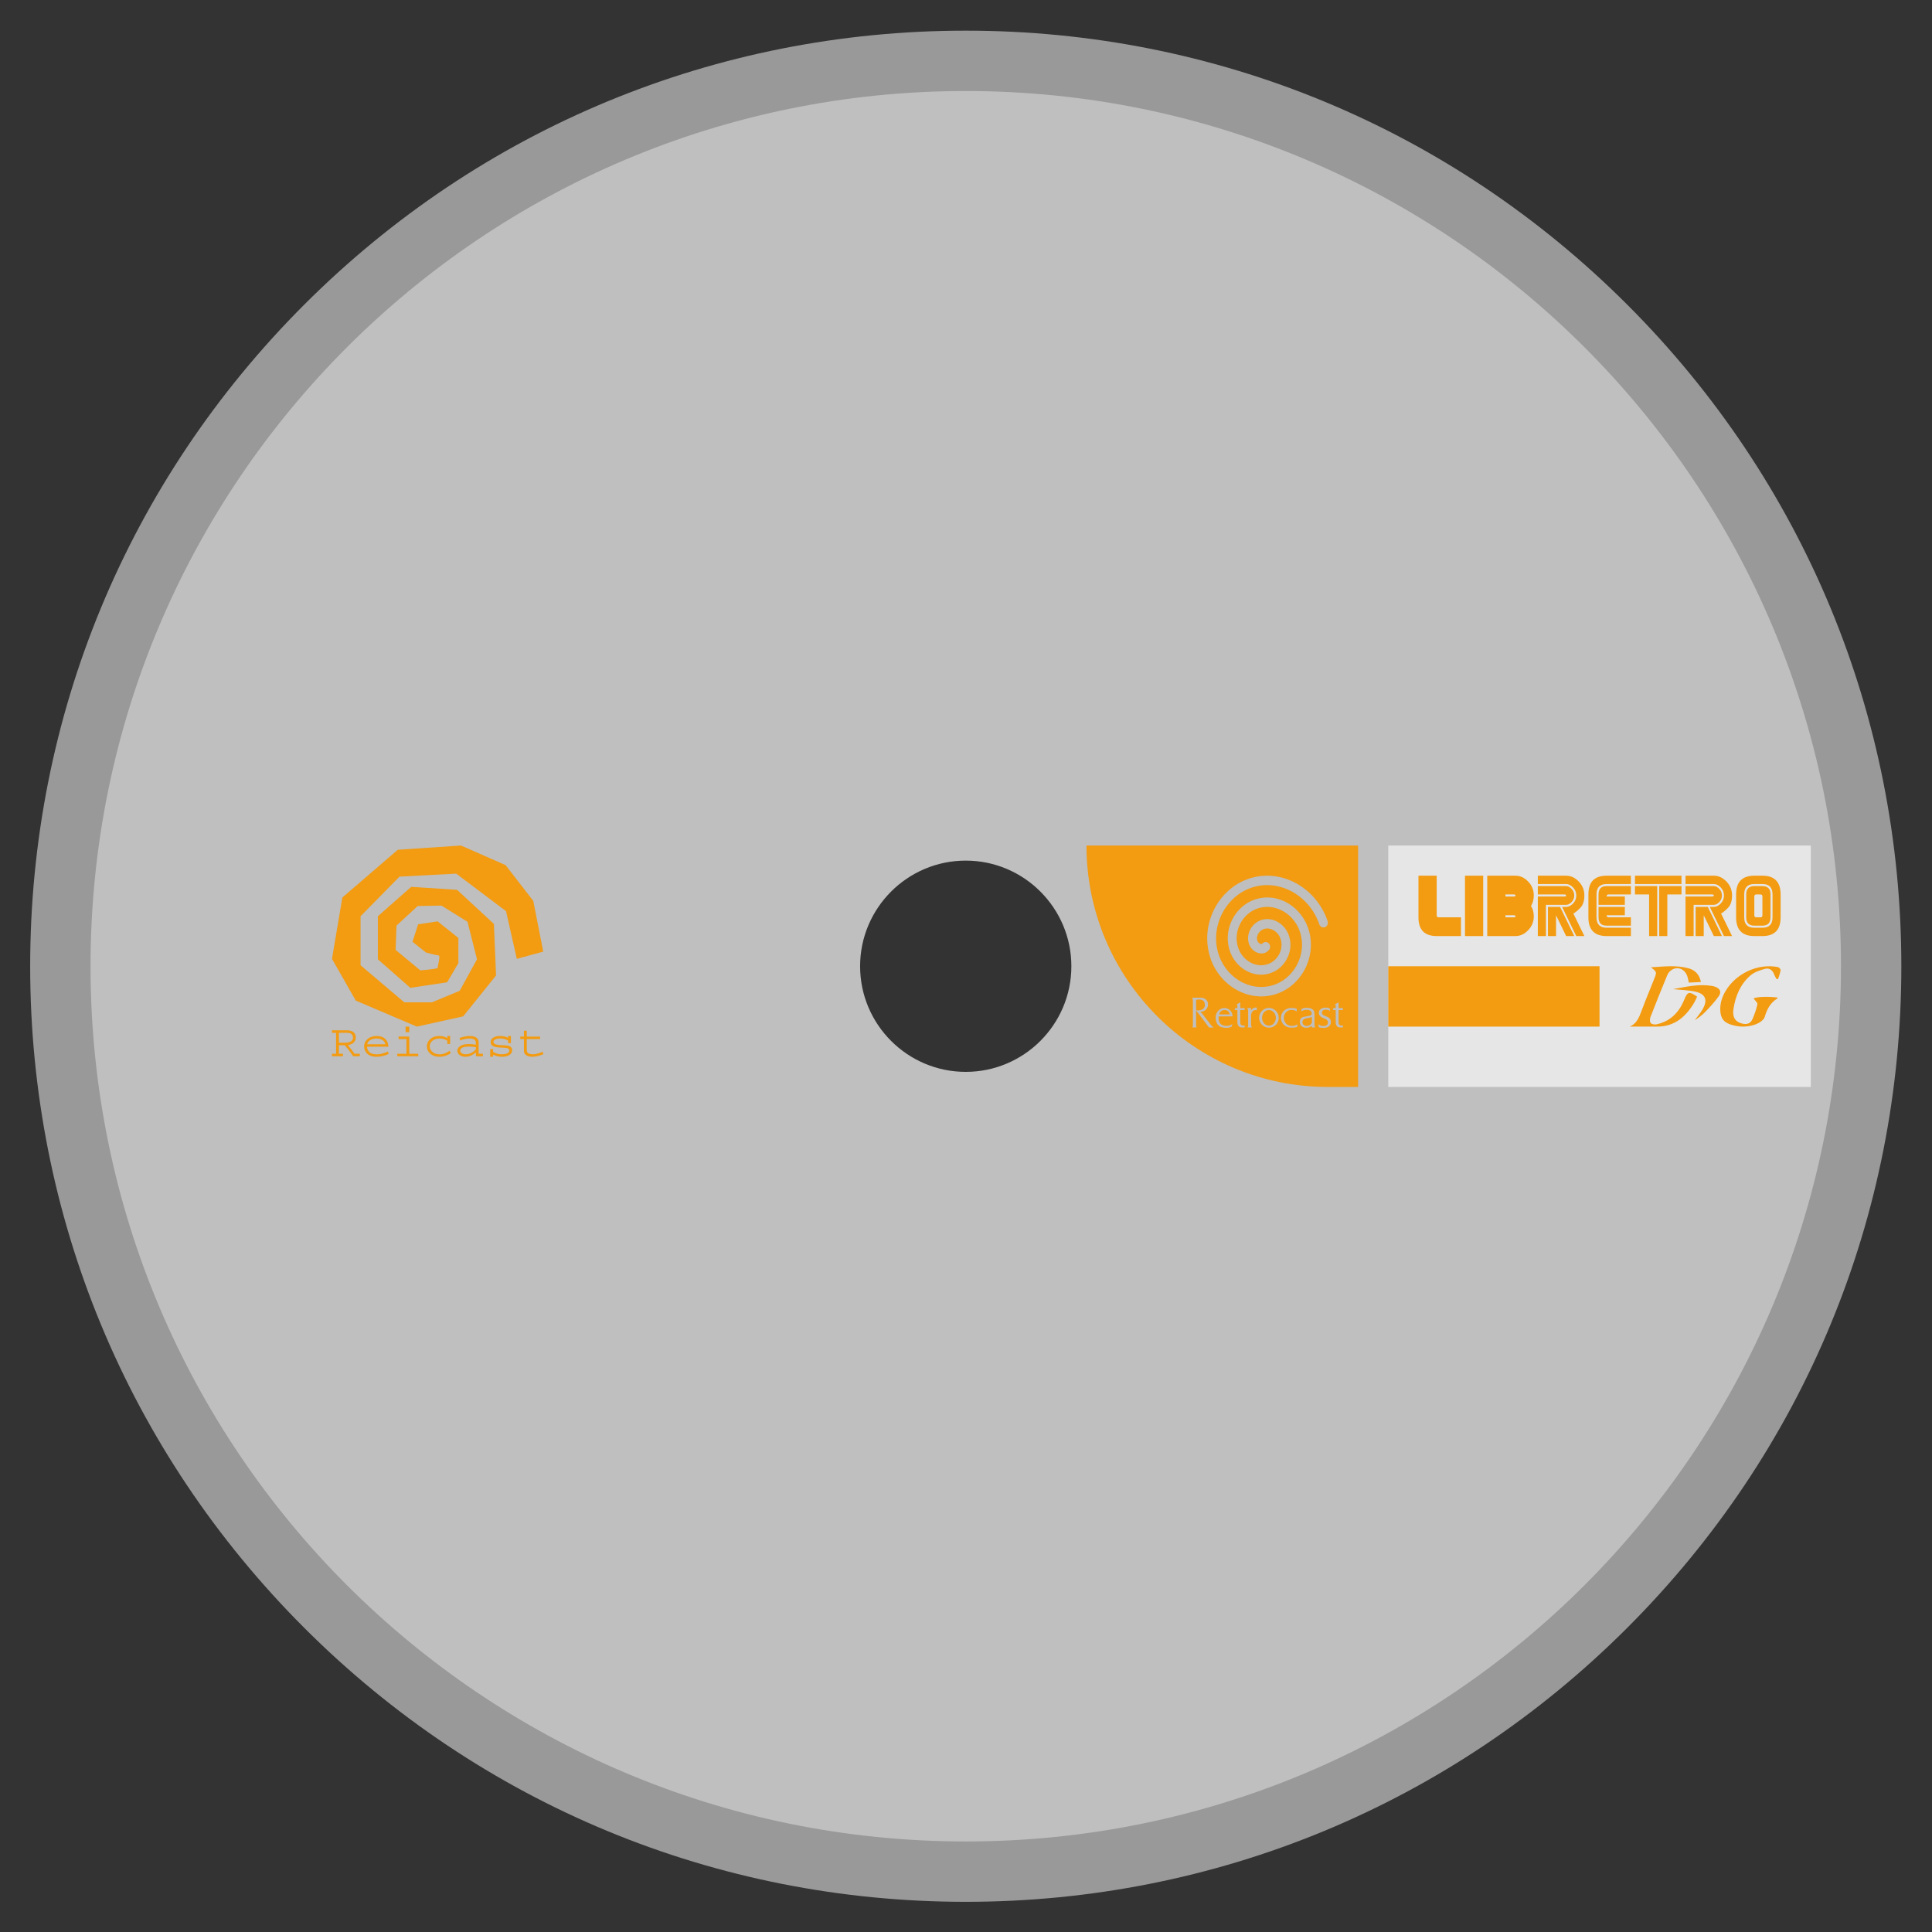 <?xml version="1.0" encoding="UTF-8" standalone="no"?>
<svg
   xmlns:dc="http://purl.org/dc/elements/1.1/"
   xmlns:cc="http://creativecommons.org/ns#"
   xmlns:rdf="http://www.w3.org/1999/02/22-rdf-syntax-ns#"
   xmlns:svg="http://www.w3.org/2000/svg"
   xmlns="http://www.w3.org/2000/svg"
   viewBox="0 0 341.333 341.333"
   height="256"
   width="256"
   xml:space="preserve"
   id="svg2"
   version="1.1"><rect x="0" y="0" width="341.333" height="341.333" fill="#333333" stroke="none"/><defs
     id="defs6"><clipPath
       id="clipPath18"
       clipPathUnits="userSpaceOnUse"><path
         id="path16"
         d="M 0,256 H 256 V 0 H 0 Z" /></clipPath><clipPath
       id="clipPath26"
       clipPathUnits="userSpaceOnUse"><path
         id="path24"
         d="M 4,252 H 252 V 4 H 4 Z" /></clipPath></defs><g
     transform="matrix(1.333,0,0,-1.333,0,341.333)"
     id="g10"><g
       id="g12"><g
         clip-path="url(#clipPath18)"
         id="g14"><g
           id="g20"><g
             id="g22" /><g
             id="g34"><g
               style="opacity:0.5"
               id="g32"
               clip-path="url(#clipPath26)"><g
                 id="g30"
                 transform="translate(128,108)"><path
                   id="path28"
                   style="fill:#ffffff;fill-opacity:1;fill-rule:nonzero;stroke:none"
                   d="m 0,0 c -11.046,0 -20,8.954 -20,20 0,11.046 8.954,20 20,20 C 11.046,40 20,31.046 20,20 20,8.954 11.046,0 0,0 M 87.676,107.682 C 64.254,131.102 33.116,144 0,144 -33.124,144 -64.264,131.102 -87.683,107.681 -111.103,84.262 -124,53.122 -124,20 c 0,-33.122 12.897,-64.262 36.317,-87.681 C -64.264,-91.102 -33.124,-104 0,-104 c 33.116,0 64.254,12.898 87.676,36.318 C 111.1,-44.26 124,-13.12 124,20 c 0,33.12 -12.9,64.26 -36.324,87.682" /></g></g></g></g><g
           transform="translate(127.998,114)"
           id="g36"><path
             id="path38"
             style="fill:#bfbfbf;fill-opacity:1;fill-rule:nonzero;stroke:none"
             d="m 0,0 c -7.721,0 -14.001,6.281 -14.001,14 0,7.719 6.28,14 14.001,14 C 7.72,28 13.999,21.719 13.999,14 13.999,6.281 7.72,0 0,0 m 0.002,130 c -64.071,0 -116,-51.934 -116,-116 0,-64.066 51.929,-116 116,-116 64.051,0 116,51.934 116,116 0,64.066 -51.949,116 -116,116" /></g><path
           id="path40"
           style="fill:#e6e6e6;fill-opacity:1;fill-rule:nonzero;stroke:none"
           d="m 240,112 h -56 v 32 h 56 z" /><path
           id="path42"
           style="fill:#f39b11;fill-opacity:1;fill-rule:nonzero;stroke:none"
           d="m 212,120 h -28 v 8 h 28 z" /><g
           transform="translate(208.648,132)"
           id="g44"><path
             id="path46"
             style="fill:#f39b11;fill-opacity:1;fill-rule:nonzero;stroke:none"
             d="m 0,0 h -1.073 l -1.34,2.759 V 0 h -1.073 v 3.862 h 1.609 z M 0,5.379 C 0,5.036 -0.118,4.743 -0.353,4.501 -0.588,4.259 -0.828,4.138 -1.073,4.138 H -3.754 V 0 h -1.073 v 5.241 h 3.486 c 0.179,0 0.268,0.046 0.268,0.138 0,0.092 -0.089,0.138 -0.268,0.138 h -3.486 v 1.104 h 3.754 c 0.245,0 0.485,-0.123 0.72,-0.368 C -0.118,6.008 0,5.716 0,5.379 m 1.341,0 C 1.341,4.656 1.161,4.109 0.8,3.738 0.439,3.367 0.134,3.117 -0.116,2.989 L 1.341,0 H 0.268 l -1.877,3.862 h 0.536 c 0.316,0 0.619,0.149 0.908,0.446 0.289,0.297 0.433,0.654 0.433,1.071 0,0.411 -0.144,0.767 -0.433,1.067 -0.289,0.3 -0.592,0.451 -0.908,0.451 H -4.827 V 8 h 3.754 C -0.459,8 0.097,7.743 0.594,7.228 1.092,6.713 1.341,6.097 1.341,5.379" /></g><g
           transform="translate(210.525,137.517)"
           id="g48"><path
             id="path50"
             style="fill:#f39b11;fill-opacity:1;fill-rule:nonzero;stroke:none"
             d="M 0,0 C 0,1.655 0.804,2.483 2.413,2.483 H 5.631 V 1.379 H 2.413 C 1.52,1.379 1.073,0.92 1.073,0 v -3.034 c 0,-0.92 0.447,-1.38 1.34,-1.38 H 5.631 V -5.517 H 2.413 C 0.804,-5.517 0,-4.69 0,-3.034 Z" /></g><g
           transform="translate(211.866,136.138)"
           id="g52"><path
             id="path54"
             style="fill:#f39b11;fill-opacity:1;fill-rule:nonzero;stroke:none"
             d="M 0,0 V 1.379 C 0,2.115 0.358,2.483 1.073,2.483 H 4.291 V 1.379 H 1.341 C 1.162,1.379 1.073,1.287 1.073,1.103 H 3.486 L 3.486,0 Z" /></g><g
           transform="translate(211.866,135.862)"
           id="g56"><path
             id="path58"
             style="fill:#f39b11;fill-opacity:1;fill-rule:nonzero;stroke:none"
             d="M 0,0 H 3.486 V -1.103 H 1.073 c 0,-0.184 0.089,-0.276 0.268,-0.276 h 2.95 V -2.483 H 1.073 C 0.358,-2.483 0,-2.115 0,-1.379 Z" /></g><g
           transform="translate(219.911,138.621)"
           id="g60"><path
             id="path62"
             style="fill:#f39b11;fill-opacity:1;fill-rule:nonzero;stroke:none"
             d="M 0,0 H 2.95 V -1.103 H 1.073 v -5.518 l -1.073,0 z m -0.268,0 v -6.621 h -1.073 v 5.518 H -3.218 V 0 Z M 2.95,0.276 H -3.218 V 1.379 H 2.95 Z" /></g><g
           transform="translate(228.223,132)"
           id="g64"><path
             id="path66"
             style="fill:#f39b11;fill-opacity:1;fill-rule:nonzero;stroke:none"
             d="m 0,0 h -1.073 l -1.34,2.759 V 0 h -1.073 v 3.862 h 1.609 z M 0,5.379 C 0,5.036 -0.118,4.743 -0.353,4.501 -0.588,4.259 -0.828,4.138 -1.073,4.138 H -3.754 V 0 h -1.073 v 5.241 h 3.486 c 0.179,0 0.268,0.046 0.268,0.138 0,0.092 -0.089,0.138 -0.268,0.138 h -3.486 v 1.104 h 3.754 c 0.245,0 0.485,-0.123 0.72,-0.368 C -0.118,6.008 0,5.716 0,5.379 m 1.341,0 C 1.341,4.656 1.161,4.109 0.8,3.738 0.439,3.367 0.134,3.117 -0.116,2.989 L 1.341,0 H 0.268 l -1.877,3.862 h 0.536 c 0.316,0 0.619,0.149 0.908,0.446 0.289,0.297 0.433,0.654 0.433,1.071 0,0.411 -0.144,0.767 -0.433,1.067 -0.289,0.3 -0.592,0.451 -0.908,0.451 H -4.827 V 8 h 3.754 C -0.459,8 0.097,7.743 0.594,7.228 1.092,6.713 1.341,6.097 1.341,5.379" /></g><g
           transform="translate(233.587,137.241)"
           id="g68"><path
             id="path70"
             style="fill:#f39b11;fill-opacity:1;fill-rule:nonzero;stroke:none"
             d="M 0,0 C 0,0.184 -0.089,0.276 -0.268,0.276 H -0.804 C -0.983,0.276 -1.073,0.184 -1.073,0 v -2.483 c 0,-0.184 0.09,-0.276 0.269,-0.276 h 0.536 C -0.089,-2.759 0,-2.667 0,-2.483 Z M 1.073,0.276 V -2.759 C 1.073,-3.494 0.715,-3.862 0,-3.862 h -1.073 c -0.715,0 -1.072,0.368 -1.072,1.103 v 3.035 c 0,0.735 0.357,1.103 1.072,1.103 H 0 c 0.715,0 1.073,-0.368 1.073,-1.103 m 0.268,0 C 1.341,1.195 0.894,1.655 0,1.655 h -1.073 c -0.894,0 -1.34,-0.46 -1.34,-1.379 v -3.035 c 0,-0.919 0.446,-1.379 1.34,-1.379 H 0 c 0.894,0 1.341,0.46 1.341,1.379 z m 1.072,0 V -2.759 C 2.413,-4.414 1.609,-5.241 0,-5.241 h -1.073 c -1.609,0 -2.413,0.827 -2.413,2.482 v 3.035 c 0,1.655 0.804,2.483 2.413,2.483 H 0 c 1.609,0 2.413,-0.828 2.413,-2.483" /></g><g
           transform="translate(189.171,133.855)"
           id="g72"><path
             id="path74"
             style="fill:#f39b11;fill-opacity:1;fill-rule:nonzero;stroke:none"
             d="M 0,0 C -0.008,0.024 -0.014,0.051 -0.021,0.076 H 0 Z M 1.511,0.628 C 1.332,0.628 1.243,0.72 1.243,0.904 V 6.145 H -1.171 V 0.628 c 0,-1.655 0.805,-2.483 2.414,-2.483 h 3.218 v 2.483 z" /></g><path
           id="path76"
           style="fill:#f39b11;fill-opacity:1;fill-rule:nonzero;stroke:none"
           d="m 194.167,132 h 2.413 v 8 h -2.413 z" /><g
           transform="translate(200.603,137.241)"
           id="g78"><path
             id="path80"
             style="fill:#f39b11;fill-opacity:1;fill-rule:nonzero;stroke:none"
             d="M 0,0 H -1.073 V 0.276 H 0 C 0.179,0.276 0.268,0.23 0.268,0.138 0.268,0.046 0.179,0 0,0 m 0,-2.759 h -1.073 v 0.276 H 0 c 0.179,0 0.268,-0.046 0.268,-0.138 C 0.268,-2.713 0.179,-2.759 0,-2.759 M 2.682,0.138 C 2.682,0.855 2.433,1.471 1.935,1.986 1.438,2.501 0.882,2.759 0.268,2.759 h -3.754 v -8 h 3.754 c 0.614,0 1.17,0.257 1.667,0.772 0.498,0.515 0.747,1.131 0.747,1.848 0,0.521 -0.123,0.978 -0.367,1.37 0.244,0.393 0.367,0.856 0.367,1.389" /></g><g
           transform="translate(216,120)"
           id="g82"><path
             id="path84"
             style="fill:#f39b11;fill-opacity:1;fill-rule:nonzero;stroke:none"
             d="M 0,0 C 0.895,0.364 1.221,1.165 1.539,2.013 2.081,3.463 2.672,4.891 3.246,6.327 3.609,7.237 3.611,7.235 2.807,7.858 4.522,7.961 6.149,8.17 7.762,7.736 8.609,7.507 9.224,6.972 9.438,5.908 8.878,5.881 8.369,5.857 7.839,5.831 7.784,6.072 7.741,6.28 7.691,6.486 7.523,7.177 7.054,7.647 6.45,7.731 5.889,7.809 5.238,7.444 4.976,6.813 4.212,4.97 3.466,3.117 2.743,1.255 2.655,1.028 2.654,0.615 2.784,0.474 2.938,0.306 3.295,0.247 3.535,0.298 5.278,0.665 6.484,1.767 7.209,3.522 7.681,4.666 7.848,4.701 8.934,3.975 8.824,3.742 8.725,3.491 8.594,3.262 7.455,1.274 5.91,0.002 3.654,0 2.436,-0.001 1.218,0 0,0" /></g><g
           transform="translate(235.467,126.296)"
           id="g86"><path
             id="path88"
             style="fill:#f39b11;fill-opacity:1;fill-rule:nonzero;stroke:none"
             d="m 0,0 c -0.103,0.193 -0.23,0.377 -0.304,0.581 -0.225,0.617 -0.67,0.942 -1.261,0.771 -0.656,-0.191 -1.37,-0.414 -1.88,-0.85 -1.353,-1.154 -2.023,-2.758 -2.281,-4.529 -0.158,-1.086 0.321,-1.709 1.27,-1.891 0.569,-0.11 1.021,0.064 1.252,0.596 0.277,0.638 0.523,1.305 0.66,1.986 0.042,0.208 -0.319,0.504 -0.499,0.765 0.239,0.212 1.868,0.3 3.164,0.125 C 0.12,-2.483 0.134,-2.546 0.118,-2.555 -0.799,-3.109 -1.265,-3.951 -1.571,-5 -1.692,-5.416 -2.269,-5.805 -2.72,-5.976 -3.833,-6.4 -4.996,-6.396 -6.134,-6.007 c -0.908,0.312 -1.278,0.849 -1.328,1.845 -0.047,0.948 0.233,1.801 0.705,2.593 1.4,2.348 4.316,3.683 6.943,3.159 C 0.329,1.561 0.551,1.298 0.532,1.176 0.472,0.781 0.318,0.401 0.2,0.015 0.133,0.01 0.067,0.005 0,0" /></g><g
           transform="translate(221.745,124.966)"
           id="g90"><path
             id="path92"
             style="fill:#f39b11;fill-opacity:1;fill-rule:nonzero;stroke:none"
             d="M 0,0 C 1.775,0.321 3.419,0.707 5.114,0.432 5.29,0.403 5.47,0.363 5.636,0.294 6.258,0.032 6.445,-0.393 6.042,-0.959 5.509,-1.708 4.875,-2.377 4.246,-3.038 3.847,-3.457 3.378,-3.798 2.878,-4.111 3.2,-3.676 3.552,-3.261 3.84,-2.801 4.643,-1.517 4.368,-0.658 2.97,-0.338 2.041,-0.126 1.073,-0.114 0,0" /></g><g
           transform="translate(68.5,128.979)"
           id="g94"><path
             id="path96"
             style="fill:#f39b11;fill-opacity:1;fill-rule:nonzero;stroke:none"
             d="m 0,0 -1.434,6.325 -6.599,4.969 -7.516,-0.395 -5.164,-5.252 v -6.494 l 5.795,-4.913 h 3.672 l 3.672,1.525 2.295,4.179 -1.262,4.969 -3.443,2.146 -3.155,-0.057 -2.812,-2.597 -0.115,-3.219 3.271,-2.711 c 0,0 2.295,0.17 2.295,0.339 0,0.17 0.402,1.638 0.143,1.638 -0.258,0 -1.692,0.395 -1.692,0.395 l -1.779,1.412 0.746,2.315 2.582,0.395 2.754,-2.202 v -3.332 l -1.492,-2.541 -4.877,-0.734 -4.303,3.784 v 5.703 l 4.418,3.897 6.082,-0.396 4.877,-4.517 0.287,-6.833 -4.361,-5.422 -6.139,-1.355 -8.09,3.445 L -24.5,0 l 1.377,8.132 7.344,6.324 8.377,0.565 5.91,-2.597 L 2.18,7.68 3.5,0.96 Z" /></g><g
           transform="translate(46.681,118.895)"
           id="g98"><path
             id="path100"
             style="fill:#f39b11;fill-opacity:1;fill-rule:nonzero;stroke:none"
             d="m 0,0 c -0.151,0.258 -0.488,0.282 -0.79,0.282 h -0.976 v -1.315 h 0.687 c 0.412,0 1.182,0.03 1.182,0.691 C 0.103,-0.216 0.062,-0.102 0,0 m 0.124,-2.823 c -0.262,0.414 -0.853,1.171 -1.114,1.46 h -0.776 v -1.13 h 0.542 v -0.33 h -1.457 v 0.33 h 0.543 v 2.775 h -0.543 v 0.331 h 2.014 c 0.818,0 1.141,-0.427 1.141,-0.943 0,-0.703 -0.605,-0.955 -1.052,-1.021 0.269,-0.295 0.667,-0.811 0.894,-1.142 H 1.01 v -0.33 z" /></g><g
           transform="translate(49.906,118.42)"
           id="g102"><path
             id="path104"
             style="fill:#f39b11;fill-opacity:1;fill-rule:nonzero;stroke:none"
             d="M 0,0 C -0.777,0 -1.182,-0.402 -1.237,-0.757 H 1.162 C 1.162,-0.606 0.949,0 0,0 m 0.034,-2.42 c -1.203,0 -1.677,0.666 -1.677,1.375 0,0.829 0.729,1.381 1.643,1.381 1.106,0 1.567,-0.666 1.567,-1.423 h -2.818 v -0.048 c 0,-0.318 0.206,-0.643 0.454,-0.781 0.261,-0.144 0.57,-0.18 0.893,-0.18 0.323,0 0.859,0.108 1.395,0.372 L 1.608,-2.042 C 1.162,-2.258 0.591,-2.42 0.034,-2.42" /></g><path
           id="path106"
           style="fill:#f39b11;fill-opacity:1;fill-rule:nonzero;stroke:none"
           d="m 53.757,120 h 0.488 v -0.739 h -0.488 z m -1.1,-3.928 v 0.33 h 1.21 v 1.946 h -1.044 v 0.331 h 1.422 v -2.277 h 1.189 v -0.33 z" /><g
           transform="translate(58.206,116)"
           id="g108"><path
             id="path110"
             style="fill:#f39b11;fill-opacity:1;fill-rule:nonzero;stroke:none"
             d="m 0,0 c -0.866,0 -1.629,0.522 -1.629,1.411 0,0.547 0.474,1.346 1.663,1.346 0.399,0 0.729,-0.102 1.045,-0.289 V 2.757 H 1.457 V 1.706 H 1.079 V 2.12 c -0.296,0.216 -0.66,0.3 -1.052,0.3 -0.783,0 -1.278,-0.492 -1.278,-1.027 0,-0.39 0.296,-1.069 1.368,-1.069 0.557,0 1.093,0.348 1.264,0.481 L 1.533,0.474 C 1.127,0.198 0.639,0 0,0" /></g><g
           transform="translate(63.068,117.273)"
           id="g112"><path
             id="path114"
             style="fill:#f39b11;fill-opacity:1;fill-rule:nonzero;stroke:none"
             d="m 0,0 c -0.289,0.042 -0.577,0.078 -0.88,0.078 -0.323,0 -0.694,-0.012 -0.948,-0.168 -0.138,-0.084 -0.248,-0.216 -0.248,-0.379 0,-0.227 0.296,-0.474 0.715,-0.474 0.557,0 1.017,0.282 1.361,0.643 z m 0.007,-1.201 v 0.505 c -0.378,-0.319 -0.852,-0.577 -1.375,-0.577 -0.701,0 -1.092,0.42 -1.092,0.811 0,0.354 0.364,0.877 1.491,0.877 0.33,0 0.667,-0.042 0.969,-0.084 v 0.185 c 0,0.199 -0.048,0.409 -0.227,0.505 -0.199,0.108 -0.426,0.126 -0.66,0.126 -0.467,0 -0.962,-0.162 -1.175,-0.252 l -0.096,0.324 c 0.399,0.144 0.873,0.265 1.34,0.265 0.584,0 0.928,-0.181 1.072,-0.415 0.103,-0.162 0.117,-0.33 0.117,-0.492 v -1.448 h 0.564 v -0.33 z" /></g><g
           transform="translate(66.575,116)"
           id="g116"><path
             id="path118"
             style="fill:#f39b11;fill-opacity:1;fill-rule:nonzero;stroke:none"
             d="M 0,0 C -0.55,0 -0.886,0.132 -1.223,0.27 V 0 h -0.378 v 1.021 h 0.378 V 0.667 c 0.33,-0.223 0.708,-0.337 1.141,-0.337 0.254,0 1.01,0.048 1.01,0.493 0,0.036 -0.014,0.132 -0.048,0.174 -0.186,0.228 -0.543,0.186 -0.846,0.21 -0.508,0.036 -1.037,0.012 -1.402,0.3 -0.13,0.102 -0.178,0.265 -0.178,0.415 0,0.516 0.494,0.835 1.251,0.835 0.385,0 0.756,-0.078 1.065,-0.241 V 2.757 H 1.141 V 1.808 H 0.77 v 0.354 c -0.289,0.162 -0.667,0.264 -1.045,0.264 -0.295,0 -0.9,-0.078 -0.9,-0.45 0,-0.108 0.075,-0.216 0.179,-0.277 C -0.68,1.525 -0.048,1.543 0.426,1.513 0.9,1.483 1.306,1.357 1.306,0.859 1.306,0.342 0.763,0 0,0" /></g><g
           transform="translate(70.543,116)"
           id="g120"><path
             id="path122"
             style="fill:#f39b11;fill-opacity:1;fill-rule:nonzero;stroke:none"
             d="M 0,0 C -0.357,0 -1.1,0.108 -1.1,0.786 V 2.348 H -1.587 V 2.679 H -1.1 v 0.774 h 0.372 V 2.679 H 1.045 V 2.348 H -0.728 V 0.931 c 0,-0.187 0.054,-0.403 0.254,-0.493 0.186,-0.084 0.364,-0.108 0.55,-0.108 0.467,0 0.983,0.21 1.34,0.331 L 1.457,0.336 C 1.024,0.174 0.509,0 0,0" /></g><g
           transform="translate(176,144)"
           id="g124"><path
             id="path126"
             style="fill:#f39b11;fill-opacity:1;fill-rule:nonzero;stroke:none"
             d="m 0,0 h -32 c 0,-17.673 14.327,-32 32,-32 H 4 V 0 Z" /></g><g
           transform="translate(158.938,123.591)"
           id="g128"><path
             id="path130"
             style="fill:#bfbfbf;fill-opacity:1;fill-rule:nonzero;stroke:none"
             d="m 0,0 c -0.161,0 -0.259,-0.005 -0.409,-0.074 v -1.361 c 0.072,-0.011 0.212,-0.016 0.336,-0.011 0.534,0.043 0.856,0.327 0.825,0.765 C 0.731,-0.364 0.627,-0.026 0,0 m 1.312,-3.715 -1.556,2.058 c -0.041,0.053 -0.057,0.09 -0.103,0.127 -0.021,0.021 -0.042,0.032 -0.068,0.047 v -1.809 c 0,-0.085 -0.005,-0.132 0.016,-0.217 0.01,-0.074 0.031,-0.116 0.057,-0.19 h -0.57 c 0.031,0.064 0.057,0.101 0.062,0.164 0.015,0.079 0.015,0.253 0.015,0.401 v 2.828 c 0,0.148 -0.005,0.232 -0.031,0.38 -0.015,0.069 -0.041,0.105 -0.072,0.164 h 1.166 c 0.508,0 0.964,-0.343 0.949,-0.908 -0.01,-0.549 -0.482,-1.018 -1.052,-0.929 0.031,-0.026 0.046,-0.047 0.077,-0.074 0.109,-0.105 0.171,-0.174 0.27,-0.3 l 0.922,-1.193 c 0.12,-0.158 0.213,-0.285 0.332,-0.39 0.073,-0.064 0.12,-0.101 0.197,-0.159 z" /></g><g
           transform="translate(162.305,122.198)"
           id="g132"><path
             id="path134"
             style="fill:#bfbfbf;fill-opacity:1;fill-rule:nonzero;stroke:none"
             d="M 0,0 C -0.358,0.005 -0.653,-0.232 -0.726,-0.586 H 0.695 C 0.627,-0.238 0.399,0 0,0 m -0.788,-0.844 -0.01,-0.169 C -0.835,-1.609 -0.503,-2.1 0.171,-2.1 c 0.342,0 0.576,0.021 0.845,0.237 L 0.949,-2.19 C 0.643,-2.359 0.409,-2.369 0.062,-2.353 -0.7,-2.322 -1.177,-1.894 -1.187,-0.992 -1.192,-0.327 -0.684,0.28 -0.01,0.264 0.627,0.253 1.042,-0.238 1.057,-0.844 Z" /></g><g
           transform="translate(164.561,119.892)"
           id="g136"><path
             id="path138"
             style="fill:#bfbfbf;fill-opacity:1;fill-rule:nonzero;stroke:none"
             d="M 0,0 C -0.213,0 -0.358,0.079 -0.466,0.274 -0.56,0.433 -0.56,0.607 -0.56,0.823 V 2.3 h -0.337 v 0.254 h 0.337 v 0.295 c 0,0.053 0,0.09 -0.021,0.132 -0.026,0.042 -0.046,0.064 -0.083,0.085 l 0.488,0.253 V 2.564 H 0.399 V 2.3 H -0.182 V 0.807 c 0,-0.174 0.006,-0.358 0.094,-0.443 C -0.01,0.28 0.073,0.248 0.182,0.248 H 0.41 L 0.41,0 Z" /></g><g
           transform="translate(166.133,122.124)"
           id="g140"><path
             id="path142"
             style="fill:#bfbfbf;fill-opacity:1;fill-rule:nonzero;stroke:none"
             d="m 0,0 c -0.192,-0.111 -0.321,-0.375 -0.321,-0.659 v -1.124 c 0,-0.106 0.01,-0.164 0.036,-0.259 0.021,-0.079 0.041,-0.127 0.088,-0.2 h -0.596 c 0.031,0.052 0.057,0.084 0.067,0.137 0.026,0.089 0.021,0.153 0.021,0.248 v 1.804 c 0,0.069 -0.005,0.122 -0.031,0.185 -0.026,0.074 -0.057,0.116 -0.104,0.174 l 0.503,0.058 v -0.38 c 0.078,0.158 0.166,0.243 0.316,0.333 0.14,0.079 0.285,0.105 0.467,0.074 V 0.042 C 0.28,0.095 0.15,0.084 0,0" /></g><g
           transform="translate(168.192,122.198)"
           id="g144"><path
             id="path146"
             style="fill:#bfbfbf;fill-opacity:1;fill-rule:nonzero;stroke:none"
             d="m 0,0 c -0.555,0.016 -0.928,-0.501 -0.923,-1.05 0.005,-0.538 0.384,-1.024 0.912,-1.024 0.519,0 0.908,0.475 0.918,1.008 C 0.923,-0.522 0.539,-0.026 0,0 m -0.031,-2.343 c -0.7,0.011 -1.281,0.602 -1.281,1.314 0,0.728 0.607,1.319 1.322,1.309 C 0.721,0.264 1.306,-0.333 1.291,-1.061 1.28,-1.778 0.695,-2.353 -0.031,-2.343" /></g><g
           transform="translate(171.926,119.971)"
           id="g148"><path
             id="path150"
             style="fill:#bfbfbf;fill-opacity:1;fill-rule:nonzero;stroke:none"
             d="m 0,0 c -0.259,-0.105 -0.441,-0.1 -0.726,-0.111 -0.829,-0.031 -1.415,0.533 -1.425,1.282 -0.016,0.776 0.606,1.346 1.394,1.325 0.275,-0.005 0.446,-0.005 0.7,-0.111 V 2.031 C -0.233,2.169 -0.508,2.248 -0.752,2.243 -1.353,2.232 -1.768,1.762 -1.768,1.187 -1.778,0.58 -1.306,0.106 -0.726,0.116 c 0.317,0.011 0.617,0.101 0.783,0.222 z" /></g><g
           transform="translate(173.876,121.259)"
           id="g152"><path
             id="path154"
             style="fill:#bfbfbf;fill-opacity:1;fill-rule:nonzero;stroke:none"
             d="m 0,0 -0.332,-0.084 -0.471,-0.09 C -1.063,-0.222 -1.239,-0.391 -1.255,-0.638 -1.28,-0.945 -1.006,-1.177 -0.69,-1.171 -0.347,-1.166 0,-0.955 0,-0.607 Z m -0.01,-1.377 v 0.237 c -0.218,-0.211 -0.441,-0.264 -0.742,-0.269 -0.446,-0.005 -0.871,0.269 -0.845,0.781 0.016,0.454 0.249,0.628 0.685,0.697 l 0.518,0.089 c 0.192,0.032 0.373,0.085 0.373,0.354 0,0.253 -0.259,0.454 -0.622,0.454 -0.259,0 -0.549,-0.037 -0.741,-0.206 v 0.301 c 0.254,0.158 0.508,0.168 0.752,0.168 0.71,-0.026 0.974,-0.306 0.974,-0.844 v -1.377 c 0,-0.074 0.005,-0.121 0.026,-0.19 0.016,-0.074 0.031,-0.116 0.067,-0.185 z" /></g><g
           transform="translate(175.443,119.829)"
           id="g156"><path
             id="path158"
             style="fill:#bfbfbf;fill-opacity:1;fill-rule:nonzero;stroke:none"
             d="m 0,0 c -0.259,0.005 -0.498,0.021 -0.659,0.1 l -0.067,0.396 c 0.119,-0.137 0.394,-0.243 0.7,-0.248 0.296,0 0.591,0.127 0.586,0.491 C 0.55,0.955 0.42,1.103 0.223,1.182 l -0.322,0.137 c -0.316,0.127 -0.554,0.354 -0.549,0.702 0.01,0.433 0.446,0.659 0.881,0.665 0.233,0 0.384,-0.016 0.586,-0.127 V 2.237 C 0.679,2.38 0.435,2.422 0.238,2.422 c -0.259,0 -0.476,-0.153 -0.476,-0.396 0,-0.19 0.124,-0.316 0.3,-0.39 L 0.378,1.504 C 0.824,1.319 0.938,1.124 0.949,0.776 0.964,0.195 0.399,-0.011 0,0" /></g><g
           transform="translate(177.59,119.892)"
           id="g160"><path
             id="path162"
             style="fill:#bfbfbf;fill-opacity:1;fill-rule:nonzero;stroke:none"
             d="M 0,0 C -0.212,0 -0.358,0.079 -0.466,0.274 -0.56,0.433 -0.56,0.607 -0.56,0.823 V 2.3 h -0.337 v 0.254 h 0.337 v 0.295 c 0,0.053 0,0.09 -0.02,0.132 -0.027,0.042 -0.047,0.064 -0.084,0.085 l 0.488,0.253 V 2.564 H 0.399 V 2.3 H -0.182 V 0.807 c 0,-0.174 0.006,-0.358 0.094,-0.443 C -0.01,0.28 0.073,0.248 0.182,0.248 H 0.409 L 0.409,0 Z" /></g><g
           transform="translate(160,131.694)"
           id="g164"><path
             id="path166"
             style="fill:#bfbfbf;fill-opacity:1;fill-rule:nonzero;stroke:none"
             d="m 0,0 c 0,-0.917 0.152,-1.83 0.457,-2.705 0.662,-1.892 2.048,-3.464 3.806,-4.312 1.698,-0.819 3.567,-0.897 5.263,-0.219 1.618,0.647 2.955,1.989 3.668,3.681 0.686,1.628 0.738,3.412 0.147,5.024 C 12.78,3.002 11.631,4.262 10.192,4.924 8.816,5.556 7.316,5.588 5.966,5.016 4.687,4.473 3.646,3.383 3.109,2.026 2.601,0.74 2.592,-0.654 3.084,-1.9 3.549,-3.074 4.46,-4.02 5.585,-4.493 6.638,-4.936 7.77,-4.921 8.774,-4.45 c 0.94,0.441 1.684,1.282 2.04,2.308 0.329,0.945 0.29,1.949 -0.109,2.827 C 10.333,1.504 9.652,2.133 8.836,2.41 8.103,2.66 7.339,2.59 6.686,2.212 6.085,1.865 5.632,1.241 5.474,0.545 5.336,-0.067 5.436,-0.68 5.759,-1.181 6.06,-1.647 6.587,-1.968 7.104,-1.999 c 0.429,-0.026 0.818,0.145 1.093,0.483 0.213,0.26 0.186,0.655 -0.06,0.88 C 7.891,-0.41 7.518,-0.439 7.305,-0.7 7.281,-0.729 7.251,-0.757 7.171,-0.753 7.019,-0.743 6.827,-0.623 6.734,-0.478 6.562,-0.213 6.578,0.065 6.62,0.252 6.701,0.607 6.942,0.938 7.251,1.116 7.721,1.388 8.176,1.324 8.475,1.222 8.977,1.051 9.413,0.648 9.643,0.144 9.902,-0.427 9.925,-1.086 9.708,-1.711 9.461,-2.421 8.946,-3.004 8.296,-3.309 7.585,-3.643 6.777,-3.651 6.02,-3.333 c -0.832,0.35 -1.505,1.048 -1.848,1.915 -0.37,0.935 -0.361,1.987 0.025,2.962 0.415,1.051 1.22,1.894 2.208,2.313 1.055,0.448 2.233,0.42 3.317,-0.078 1.153,-0.53 2.072,-1.537 2.52,-2.762 0.476,-1.298 0.432,-2.742 -0.125,-4.063 C 11.531,-4.436 10.435,-5.538 9.109,-6.068 7.71,-6.628 6.162,-6.562 4.752,-5.881 3.278,-5.17 2.116,-3.854 1.564,-2.271 0.982,-0.607 1.063,1.226 1.793,2.893 2.549,4.622 3.938,5.981 5.603,6.621 7.347,7.292 9.264,7.186 11,6.322 12.794,5.43 14.199,3.804 14.855,1.862 14.965,1.538 15.302,1.369 15.609,1.485 15.915,1.601 16.076,1.959 15.965,2.283 15.204,4.535 13.577,6.419 11.502,7.452 9.479,8.458 7.242,8.58 5.201,7.795 3.243,7.042 1.611,5.446 0.723,3.418 0.242,2.319 0,1.156 0,0" /></g></g></g></g></svg>